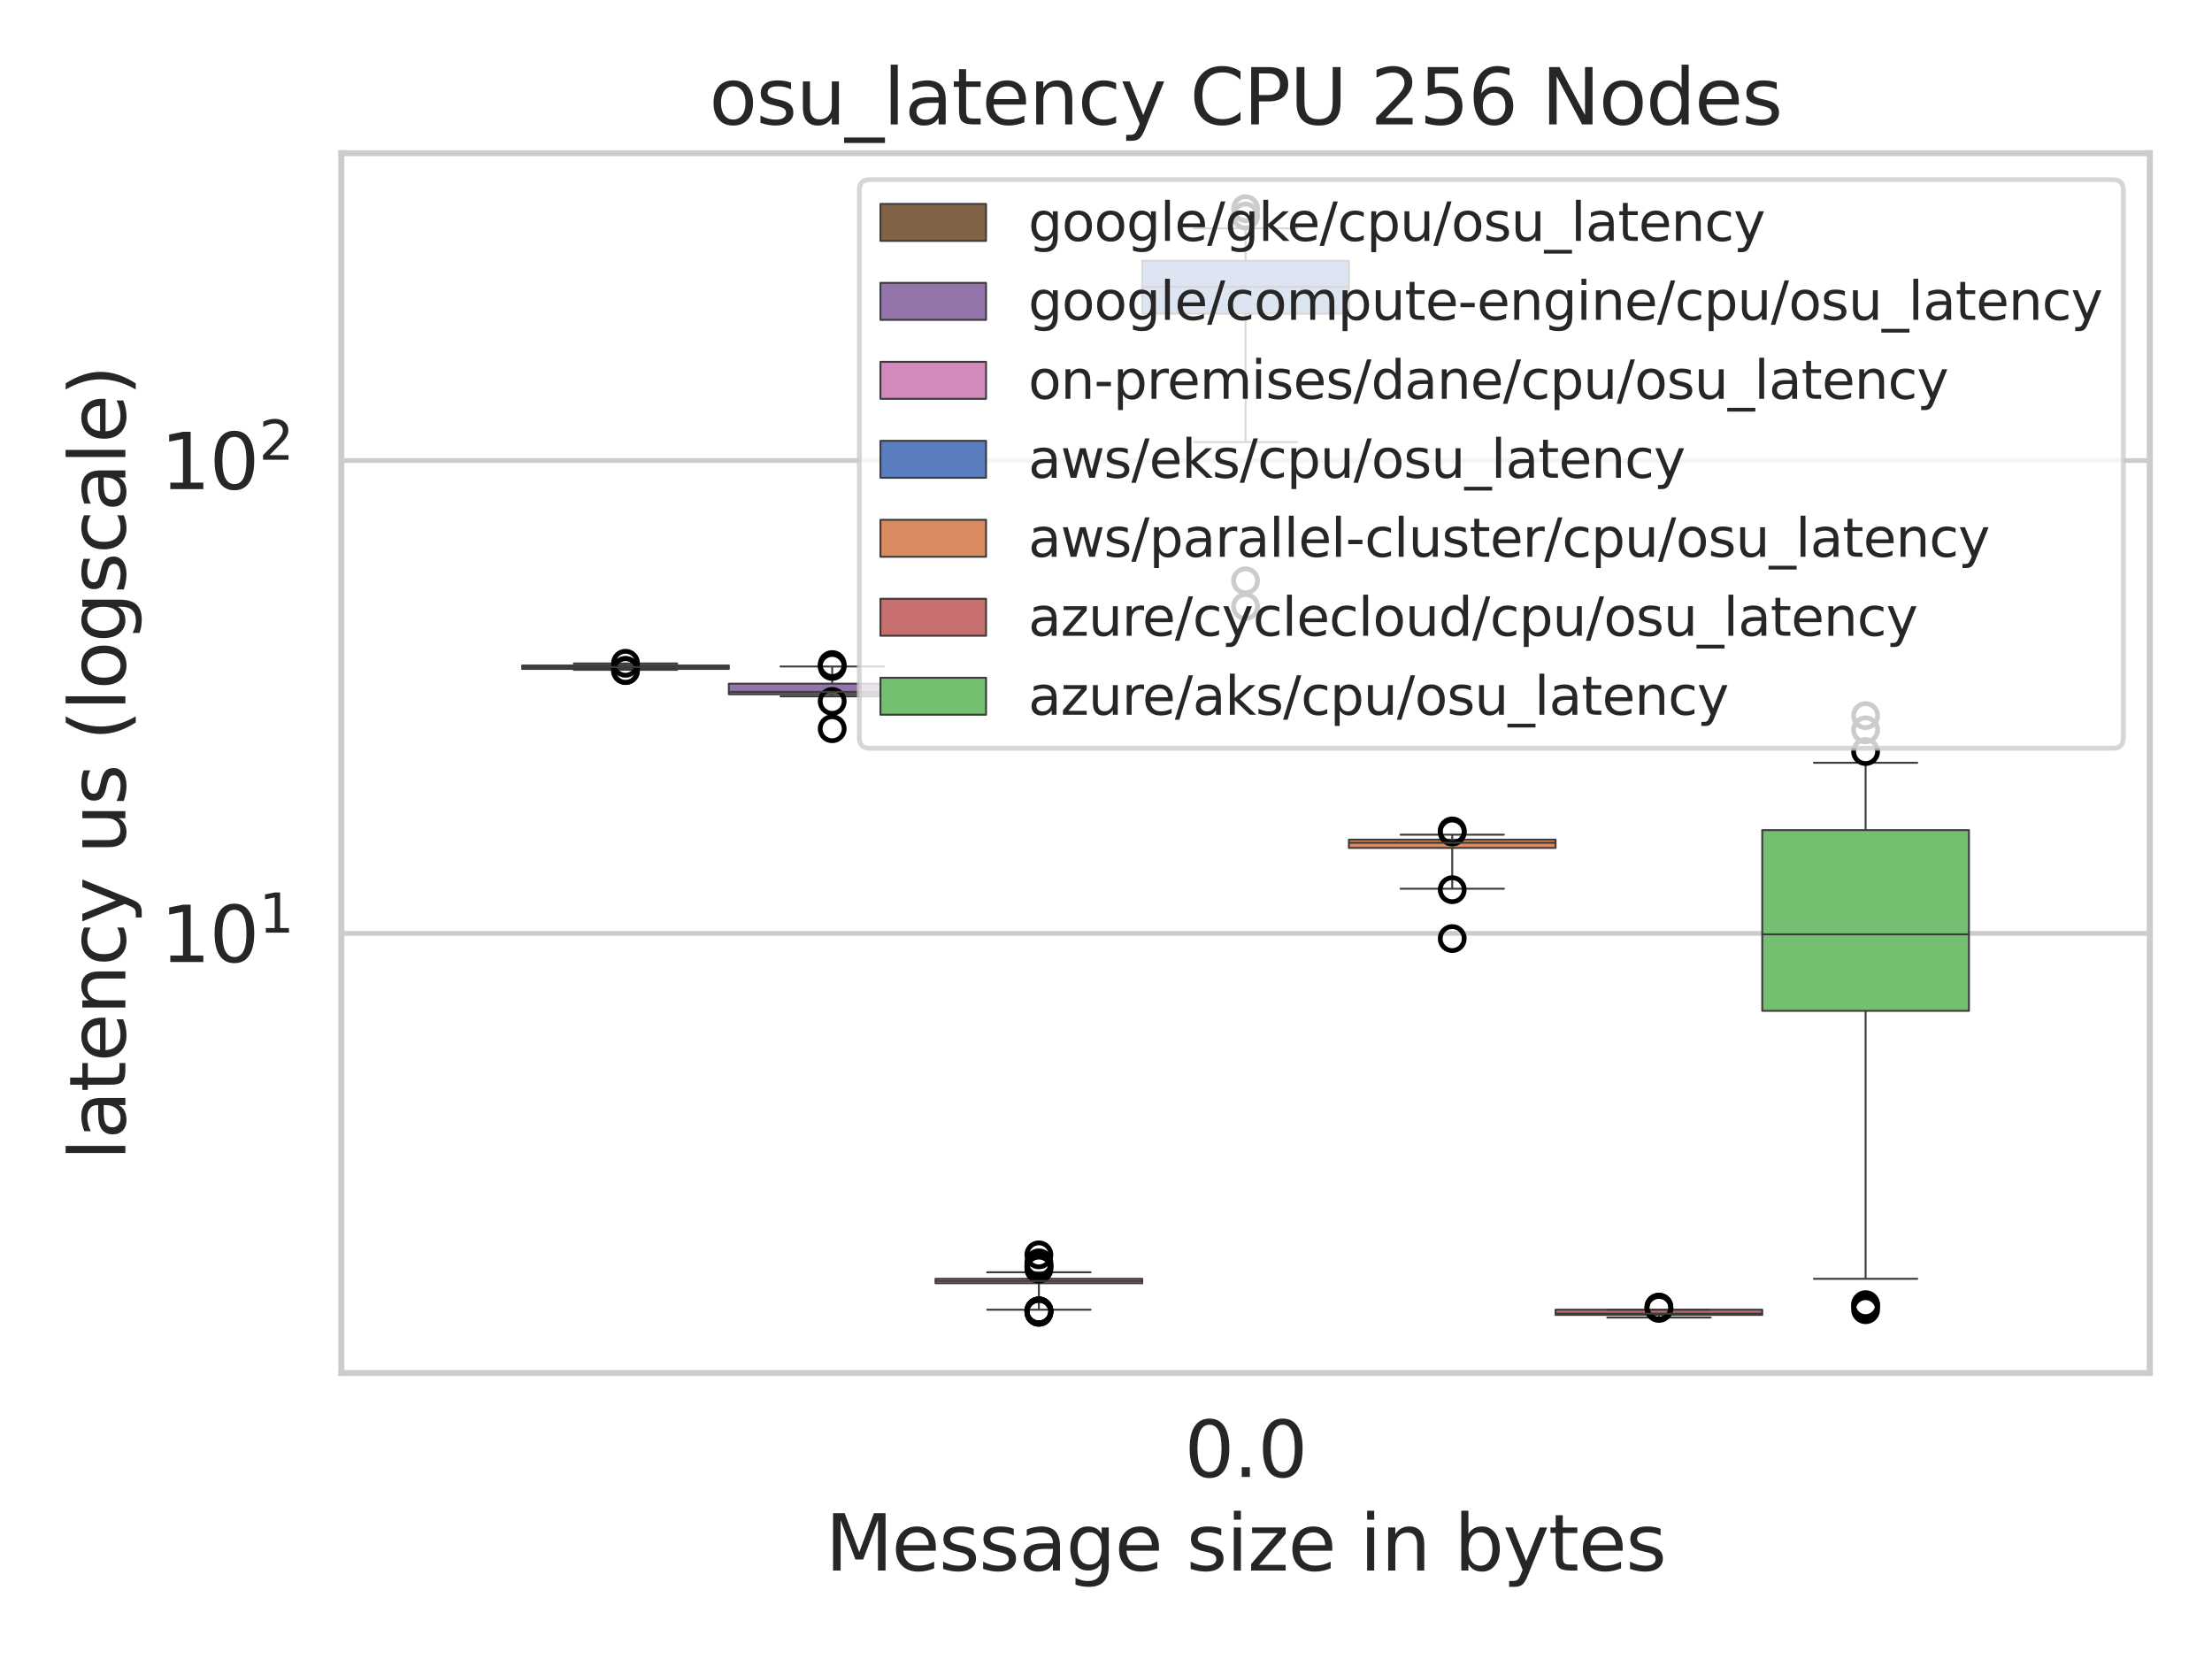 <?xml version="1.0" encoding="utf-8" standalone="no"?>
<!DOCTYPE svg PUBLIC "-//W3C//DTD SVG 1.1//EN"
  "http://www.w3.org/Graphics/SVG/1.1/DTD/svg11.dtd">
<svg xmlns:xlink="http://www.w3.org/1999/xlink" width="460.8pt" height="345.6pt" viewBox="0 0 460.8 345.6" xmlns="http://www.w3.org/2000/svg" version="1.1">
 <defs>
  <style type="text/css">*{stroke-linejoin: round; stroke-linecap: butt}</style>
 </defs>
 <g id="figure_1">
  <g id="patch_1">
   <path d="M 0 345.6 
L 460.8 345.6 
L 460.8 0 
L 0 0 
z
" style="fill: #ffffff"/>
  </g>
  <g id="axes_1">
   <g id="patch_2">
    <path d="M 71.104 286.02 
L 447.84 286.02 
L 447.84 31.92 
L 71.104 31.92 
z
" style="fill: #ffffff"/>
   </g>
   <g id="matplotlib.axis_1">
    <g id="xtick_1">
     <g id="text_1">
      <!-- 0.0 -->
      <g style="fill: #262626" transform="translate(246.749 307.678) scale(0.16 -0.16)">
       <defs>
        <path id="DejaVuSans-30" d="M 2034 4250 
Q 1547 4250 1301 3770 
Q 1056 3291 1056 2328 
Q 1056 1369 1301 889 
Q 1547 409 2034 409 
Q 2525 409 2770 889 
Q 3016 1369 3016 2328 
Q 3016 3291 2770 3770 
Q 2525 4250 2034 4250 
z
M 2034 4750 
Q 2819 4750 3233 4129 
Q 3647 3509 3647 2328 
Q 3647 1150 3233 529 
Q 2819 -91 2034 -91 
Q 1250 -91 836 529 
Q 422 1150 422 2328 
Q 422 3509 836 4129 
Q 1250 4750 2034 4750 
z
" transform="scale(0.016)"/>
        <path id="DejaVuSans-2e" d="M 684 794 
L 1344 794 
L 1344 0 
L 684 0 
L 684 794 
z
" transform="scale(0.016)"/>
       </defs>
       <use xlink:href="#DejaVuSans-30"/>
       <use xlink:href="#DejaVuSans-2e" x="63.623"/>
       <use xlink:href="#DejaVuSans-30" x="95.41"/>
      </g>
     </g>
    </g>
    <g id="text_2">
     <!-- Message size in bytes -->
     <g style="fill: #262626" transform="translate(171.937 327.163) scale(0.16 -0.16)">
      <defs>
       <path id="DejaVuSans-4d" d="M 628 4666 
L 1569 4666 
L 2759 1491 
L 3956 4666 
L 4897 4666 
L 4897 0 
L 4281 0 
L 4281 4097 
L 3078 897 
L 2444 897 
L 1241 4097 
L 1241 0 
L 628 0 
L 628 4666 
z
" transform="scale(0.016)"/>
       <path id="DejaVuSans-65" d="M 3597 1894 
L 3597 1613 
L 953 1613 
Q 991 1019 1311 708 
Q 1631 397 2203 397 
Q 2534 397 2845 478 
Q 3156 559 3463 722 
L 3463 178 
Q 3153 47 2828 -22 
Q 2503 -91 2169 -91 
Q 1331 -91 842 396 
Q 353 884 353 1716 
Q 353 2575 817 3079 
Q 1281 3584 2069 3584 
Q 2775 3584 3186 3129 
Q 3597 2675 3597 1894 
z
M 3022 2063 
Q 3016 2534 2758 2815 
Q 2500 3097 2075 3097 
Q 1594 3097 1305 2825 
Q 1016 2553 972 2059 
L 3022 2063 
z
" transform="scale(0.016)"/>
       <path id="DejaVuSans-73" d="M 2834 3397 
L 2834 2853 
Q 2591 2978 2328 3040 
Q 2066 3103 1784 3103 
Q 1356 3103 1142 2972 
Q 928 2841 928 2578 
Q 928 2378 1081 2264 
Q 1234 2150 1697 2047 
L 1894 2003 
Q 2506 1872 2764 1633 
Q 3022 1394 3022 966 
Q 3022 478 2636 193 
Q 2250 -91 1575 -91 
Q 1294 -91 989 -36 
Q 684 19 347 128 
L 347 722 
Q 666 556 975 473 
Q 1284 391 1588 391 
Q 1994 391 2212 530 
Q 2431 669 2431 922 
Q 2431 1156 2273 1281 
Q 2116 1406 1581 1522 
L 1381 1569 
Q 847 1681 609 1914 
Q 372 2147 372 2553 
Q 372 3047 722 3315 
Q 1072 3584 1716 3584 
Q 2034 3584 2315 3537 
Q 2597 3491 2834 3397 
z
" transform="scale(0.016)"/>
       <path id="DejaVuSans-61" d="M 2194 1759 
Q 1497 1759 1228 1600 
Q 959 1441 959 1056 
Q 959 750 1161 570 
Q 1363 391 1709 391 
Q 2188 391 2477 730 
Q 2766 1069 2766 1631 
L 2766 1759 
L 2194 1759 
z
M 3341 1997 
L 3341 0 
L 2766 0 
L 2766 531 
Q 2569 213 2275 61 
Q 1981 -91 1556 -91 
Q 1019 -91 701 211 
Q 384 513 384 1019 
Q 384 1609 779 1909 
Q 1175 2209 1959 2209 
L 2766 2209 
L 2766 2266 
Q 2766 2663 2505 2880 
Q 2244 3097 1772 3097 
Q 1472 3097 1187 3025 
Q 903 2953 641 2809 
L 641 3341 
Q 956 3463 1253 3523 
Q 1550 3584 1831 3584 
Q 2591 3584 2966 3190 
Q 3341 2797 3341 1997 
z
" transform="scale(0.016)"/>
       <path id="DejaVuSans-67" d="M 2906 1791 
Q 2906 2416 2648 2759 
Q 2391 3103 1925 3103 
Q 1463 3103 1205 2759 
Q 947 2416 947 1791 
Q 947 1169 1205 825 
Q 1463 481 1925 481 
Q 2391 481 2648 825 
Q 2906 1169 2906 1791 
z
M 3481 434 
Q 3481 -459 3084 -895 
Q 2688 -1331 1869 -1331 
Q 1566 -1331 1297 -1286 
Q 1028 -1241 775 -1147 
L 775 -588 
Q 1028 -725 1275 -790 
Q 1522 -856 1778 -856 
Q 2344 -856 2625 -561 
Q 2906 -266 2906 331 
L 2906 616 
Q 2728 306 2450 153 
Q 2172 0 1784 0 
Q 1141 0 747 490 
Q 353 981 353 1791 
Q 353 2603 747 3093 
Q 1141 3584 1784 3584 
Q 2172 3584 2450 3431 
Q 2728 3278 2906 2969 
L 2906 3500 
L 3481 3500 
L 3481 434 
z
" transform="scale(0.016)"/>
       <path id="DejaVuSans-20" transform="scale(0.016)"/>
       <path id="DejaVuSans-69" d="M 603 3500 
L 1178 3500 
L 1178 0 
L 603 0 
L 603 3500 
z
M 603 4863 
L 1178 4863 
L 1178 4134 
L 603 4134 
L 603 4863 
z
" transform="scale(0.016)"/>
       <path id="DejaVuSans-7a" d="M 353 3500 
L 3084 3500 
L 3084 2975 
L 922 459 
L 3084 459 
L 3084 0 
L 275 0 
L 275 525 
L 2438 3041 
L 353 3041 
L 353 3500 
z
" transform="scale(0.016)"/>
       <path id="DejaVuSans-6e" d="M 3513 2113 
L 3513 0 
L 2938 0 
L 2938 2094 
Q 2938 2591 2744 2837 
Q 2550 3084 2163 3084 
Q 1697 3084 1428 2787 
Q 1159 2491 1159 1978 
L 1159 0 
L 581 0 
L 581 3500 
L 1159 3500 
L 1159 2956 
Q 1366 3272 1645 3428 
Q 1925 3584 2291 3584 
Q 2894 3584 3203 3211 
Q 3513 2838 3513 2113 
z
" transform="scale(0.016)"/>
       <path id="DejaVuSans-62" d="M 3116 1747 
Q 3116 2381 2855 2742 
Q 2594 3103 2138 3103 
Q 1681 3103 1420 2742 
Q 1159 2381 1159 1747 
Q 1159 1113 1420 752 
Q 1681 391 2138 391 
Q 2594 391 2855 752 
Q 3116 1113 3116 1747 
z
M 1159 2969 
Q 1341 3281 1617 3432 
Q 1894 3584 2278 3584 
Q 2916 3584 3314 3078 
Q 3713 2572 3713 1747 
Q 3713 922 3314 415 
Q 2916 -91 2278 -91 
Q 1894 -91 1617 61 
Q 1341 213 1159 525 
L 1159 0 
L 581 0 
L 581 4863 
L 1159 4863 
L 1159 2969 
z
" transform="scale(0.016)"/>
       <path id="DejaVuSans-79" d="M 2059 -325 
Q 1816 -950 1584 -1140 
Q 1353 -1331 966 -1331 
L 506 -1331 
L 506 -850 
L 844 -850 
Q 1081 -850 1212 -737 
Q 1344 -625 1503 -206 
L 1606 56 
L 191 3500 
L 800 3500 
L 1894 763 
L 2988 3500 
L 3597 3500 
L 2059 -325 
z
" transform="scale(0.016)"/>
       <path id="DejaVuSans-74" d="M 1172 4494 
L 1172 3500 
L 2356 3500 
L 2356 3053 
L 1172 3053 
L 1172 1153 
Q 1172 725 1289 603 
Q 1406 481 1766 481 
L 2356 481 
L 2356 0 
L 1766 0 
Q 1100 0 847 248 
Q 594 497 594 1153 
L 594 3053 
L 172 3053 
L 172 3500 
L 594 3500 
L 594 4494 
L 1172 4494 
z
" transform="scale(0.016)"/>
      </defs>
      <use xlink:href="#DejaVuSans-4d"/>
      <use xlink:href="#DejaVuSans-65" x="86.279"/>
      <use xlink:href="#DejaVuSans-73" x="147.803"/>
      <use xlink:href="#DejaVuSans-73" x="199.902"/>
      <use xlink:href="#DejaVuSans-61" x="252.002"/>
      <use xlink:href="#DejaVuSans-67" x="313.281"/>
      <use xlink:href="#DejaVuSans-65" x="376.758"/>
      <use xlink:href="#DejaVuSans-20" x="438.281"/>
      <use xlink:href="#DejaVuSans-73" x="470.068"/>
      <use xlink:href="#DejaVuSans-69" x="522.168"/>
      <use xlink:href="#DejaVuSans-7a" x="549.951"/>
      <use xlink:href="#DejaVuSans-65" x="602.441"/>
      <use xlink:href="#DejaVuSans-20" x="663.965"/>
      <use xlink:href="#DejaVuSans-69" x="695.752"/>
      <use xlink:href="#DejaVuSans-6e" x="723.535"/>
      <use xlink:href="#DejaVuSans-20" x="786.914"/>
      <use xlink:href="#DejaVuSans-62" x="818.701"/>
      <use xlink:href="#DejaVuSans-79" x="882.178"/>
      <use xlink:href="#DejaVuSans-74" x="941.357"/>
      <use xlink:href="#DejaVuSans-65" x="980.566"/>
      <use xlink:href="#DejaVuSans-73" x="1042.09"/>
     </g>
    </g>
   </g>
   <g id="matplotlib.axis_2">
    <g id="ytick_1">
     <g id="line2d_1">
      <path d="M 71.104 194.44 
L 447.84 194.44 
" clip-path="url(#p5e1decbe55)" style="fill: none; stroke: #cccccc; stroke-linecap: round"/>
     </g>
     <g id="text_3">
      <!-- $\mathdefault{10^{1}}$ -->
      <g style="fill: #262626" transform="translate(33.444 200.519) scale(0.16 -0.16)">
       <defs>
        <path id="DejaVuSans-31" d="M 794 531 
L 1825 531 
L 1825 4091 
L 703 3866 
L 703 4441 
L 1819 4666 
L 2450 4666 
L 2450 531 
L 3481 531 
L 3481 0 
L 794 0 
L 794 531 
z
" transform="scale(0.016)"/>
       </defs>
       <use xlink:href="#DejaVuSans-31" transform="translate(0 0.684)"/>
       <use xlink:href="#DejaVuSans-30" transform="translate(63.623 0.684)"/>
       <use xlink:href="#DejaVuSans-31" transform="translate(128.203 38.966) scale(0.7)"/>
      </g>
     </g>
    </g>
    <g id="ytick_2">
     <g id="line2d_2">
      <path d="M 71.104 95.939 
L 447.84 95.939 
" clip-path="url(#p5e1decbe55)" style="fill: none; stroke: #cccccc; stroke-linecap: round"/>
     </g>
     <g id="text_4">
      <!-- $\mathdefault{10^{2}}$ -->
      <g style="fill: #262626" transform="translate(33.444 102.018) scale(0.16 -0.16)">
       <defs>
        <path id="DejaVuSans-32" d="M 1228 531 
L 3431 531 
L 3431 0 
L 469 0 
L 469 531 
Q 828 903 1448 1529 
Q 2069 2156 2228 2338 
Q 2531 2678 2651 2914 
Q 2772 3150 2772 3378 
Q 2772 3750 2511 3984 
Q 2250 4219 1831 4219 
Q 1534 4219 1204 4116 
Q 875 4013 500 3803 
L 500 4441 
Q 881 4594 1212 4672 
Q 1544 4750 1819 4750 
Q 2544 4750 2975 4387 
Q 3406 4025 3406 3419 
Q 3406 3131 3298 2873 
Q 3191 2616 2906 2266 
Q 2828 2175 2409 1742 
Q 1991 1309 1228 531 
z
" transform="scale(0.016)"/>
       </defs>
       <use xlink:href="#DejaVuSans-31" transform="translate(0 0.766)"/>
       <use xlink:href="#DejaVuSans-30" transform="translate(63.623 0.766)"/>
       <use xlink:href="#DejaVuSans-32" transform="translate(128.203 39.047) scale(0.7)"/>
      </g>
     </g>
    </g>
    <g id="ytick_3"/>
    <g id="ytick_4"/>
    <g id="ytick_5"/>
    <g id="ytick_6"/>
    <g id="ytick_7"/>
    <g id="ytick_8"/>
    <g id="ytick_9"/>
    <g id="ytick_10"/>
    <g id="ytick_11"/>
    <g id="ytick_12"/>
    <g id="ytick_13"/>
    <g id="ytick_14"/>
    <g id="ytick_15"/>
    <g id="ytick_16"/>
    <g id="ytick_17"/>
    <g id="ytick_18"/>
    <g id="ytick_19"/>
    <g id="ytick_20"/>
    <g id="ytick_21"/>
    <g id="text_5">
     <!-- latency us (logscale) -->
     <g style="fill: #262626" transform="translate(26.116 241.732) rotate(-90) scale(0.16 -0.16)">
      <defs>
       <path id="DejaVuSans-6c" d="M 603 4863 
L 1178 4863 
L 1178 0 
L 603 0 
L 603 4863 
z
" transform="scale(0.016)"/>
       <path id="DejaVuSans-63" d="M 3122 3366 
L 3122 2828 
Q 2878 2963 2633 3030 
Q 2388 3097 2138 3097 
Q 1578 3097 1268 2742 
Q 959 2388 959 1747 
Q 959 1106 1268 751 
Q 1578 397 2138 397 
Q 2388 397 2633 464 
Q 2878 531 3122 666 
L 3122 134 
Q 2881 22 2623 -34 
Q 2366 -91 2075 -91 
Q 1284 -91 818 406 
Q 353 903 353 1747 
Q 353 2603 823 3093 
Q 1294 3584 2113 3584 
Q 2378 3584 2631 3529 
Q 2884 3475 3122 3366 
z
" transform="scale(0.016)"/>
       <path id="DejaVuSans-75" d="M 544 1381 
L 544 3500 
L 1119 3500 
L 1119 1403 
Q 1119 906 1312 657 
Q 1506 409 1894 409 
Q 2359 409 2629 706 
Q 2900 1003 2900 1516 
L 2900 3500 
L 3475 3500 
L 3475 0 
L 2900 0 
L 2900 538 
Q 2691 219 2414 64 
Q 2138 -91 1772 -91 
Q 1169 -91 856 284 
Q 544 659 544 1381 
z
M 1991 3584 
L 1991 3584 
z
" transform="scale(0.016)"/>
       <path id="DejaVuSans-28" d="M 1984 4856 
Q 1566 4138 1362 3434 
Q 1159 2731 1159 2009 
Q 1159 1288 1364 580 
Q 1569 -128 1984 -844 
L 1484 -844 
Q 1016 -109 783 600 
Q 550 1309 550 2009 
Q 550 2706 781 3412 
Q 1013 4119 1484 4856 
L 1984 4856 
z
" transform="scale(0.016)"/>
       <path id="DejaVuSans-6f" d="M 1959 3097 
Q 1497 3097 1228 2736 
Q 959 2375 959 1747 
Q 959 1119 1226 758 
Q 1494 397 1959 397 
Q 2419 397 2687 759 
Q 2956 1122 2956 1747 
Q 2956 2369 2687 2733 
Q 2419 3097 1959 3097 
z
M 1959 3584 
Q 2709 3584 3137 3096 
Q 3566 2609 3566 1747 
Q 3566 888 3137 398 
Q 2709 -91 1959 -91 
Q 1206 -91 779 398 
Q 353 888 353 1747 
Q 353 2609 779 3096 
Q 1206 3584 1959 3584 
z
" transform="scale(0.016)"/>
       <path id="DejaVuSans-29" d="M 513 4856 
L 1013 4856 
Q 1481 4119 1714 3412 
Q 1947 2706 1947 2009 
Q 1947 1309 1714 600 
Q 1481 -109 1013 -844 
L 513 -844 
Q 928 -128 1133 580 
Q 1338 1288 1338 2009 
Q 1338 2731 1133 3434 
Q 928 4138 513 4856 
z
" transform="scale(0.016)"/>
      </defs>
      <use xlink:href="#DejaVuSans-6c"/>
      <use xlink:href="#DejaVuSans-61" x="27.783"/>
      <use xlink:href="#DejaVuSans-74" x="89.062"/>
      <use xlink:href="#DejaVuSans-65" x="128.271"/>
      <use xlink:href="#DejaVuSans-6e" x="189.795"/>
      <use xlink:href="#DejaVuSans-63" x="253.174"/>
      <use xlink:href="#DejaVuSans-79" x="308.154"/>
      <use xlink:href="#DejaVuSans-20" x="367.334"/>
      <use xlink:href="#DejaVuSans-75" x="399.121"/>
      <use xlink:href="#DejaVuSans-73" x="462.5"/>
      <use xlink:href="#DejaVuSans-20" x="514.6"/>
      <use xlink:href="#DejaVuSans-28" x="546.387"/>
      <use xlink:href="#DejaVuSans-6c" x="585.4"/>
      <use xlink:href="#DejaVuSans-6f" x="613.184"/>
      <use xlink:href="#DejaVuSans-67" x="674.365"/>
      <use xlink:href="#DejaVuSans-73" x="737.842"/>
      <use xlink:href="#DejaVuSans-63" x="789.941"/>
      <use xlink:href="#DejaVuSans-61" x="844.922"/>
      <use xlink:href="#DejaVuSans-6c" x="906.201"/>
      <use xlink:href="#DejaVuSans-65" x="933.984"/>
      <use xlink:href="#DejaVuSans-29" x="995.508"/>
     </g>
    </g>
   </g>
   <g id="patch_3">
    <path d="M 259.472 98793.799 
L 259.472 98793.799 
L 259.472 98793.799 
L 259.472 98793.799 
z
" clip-path="url(#p5e1decbe55)" style="fill: #826246; stroke: #3c3c3c; stroke-width: 0.4; stroke-linejoin: miter"/>
   </g>
   <g id="patch_4">
    <path d="M 259.472 98793.799 
L 259.472 98793.799 
L 259.472 98793.799 
L 259.472 98793.799 
z
" clip-path="url(#p5e1decbe55)" style="fill: #9475ab; stroke: #3c3c3c; stroke-width: 0.4; stroke-linejoin: miter"/>
   </g>
   <g id="patch_5">
    <path d="M 259.472 98793.799 
L 259.472 98793.799 
L 259.472 98793.799 
L 259.472 98793.799 
z
" clip-path="url(#p5e1decbe55)" style="fill: #d08abb; stroke: #3c3c3c; stroke-width: 0.4; stroke-linejoin: miter"/>
   </g>
   <g id="patch_6">
    <path d="M 259.472 98793.799 
L 259.472 98793.799 
L 259.472 98793.799 
L 259.472 98793.799 
z
" clip-path="url(#p5e1decbe55)" style="fill: #597dbf; stroke: #3c3c3c; stroke-width: 0.4; stroke-linejoin: miter"/>
   </g>
   <g id="patch_7">
    <path d="M 259.472 98793.799 
L 259.472 98793.799 
L 259.472 98793.799 
L 259.472 98793.799 
z
" clip-path="url(#p5e1decbe55)" style="fill: #d98b5f; stroke: #3c3c3c; stroke-width: 0.4; stroke-linejoin: miter"/>
   </g>
   <g id="patch_8">
    <path d="M 259.472 98793.799 
L 259.472 98793.799 
L 259.472 98793.799 
L 259.472 98793.799 
z
" clip-path="url(#p5e1decbe55)" style="fill: #c76e6e; stroke: #3c3c3c; stroke-width: 0.4; stroke-linejoin: miter"/>
   </g>
   <g id="patch_9">
    <path d="M 259.472 98793.799 
L 259.472 98793.799 
L 259.472 98793.799 
L 259.472 98793.799 
z
" clip-path="url(#p5e1decbe55)" style="fill: #75bf71; stroke: #3c3c3c; stroke-width: 0.4; stroke-linejoin: miter"/>
   </g>
   <g id="patch_10">
    <path d="M 108.777 139.342 
L 151.833 139.342 
L 151.833 138.631 
L 108.777 138.631 
L 108.777 139.342 
z
" clip-path="url(#p5e1decbe55)" style="fill: #826246; stroke: #3c3c3c; stroke-width: 0.4; stroke-linejoin: miter"/>
   </g>
   <g id="line2d_3">
    <path d="M 130.305 139.342 
L 130.305 139.537 
" clip-path="url(#p5e1decbe55)" style="fill: none; stroke: #3c3c3c; stroke-width: 0.4"/>
   </g>
   <g id="line2d_4">
    <path d="M 130.305 138.631 
L 130.305 138.207 
" clip-path="url(#p5e1decbe55)" style="fill: none; stroke: #3c3c3c; stroke-width: 0.4"/>
   </g>
   <g id="line2d_5">
    <path d="M 119.541 139.537 
L 141.069 139.537 
" clip-path="url(#p5e1decbe55)" style="fill: none; stroke: #3c3c3c; stroke-width: 0.4; stroke-linecap: round"/>
   </g>
   <g id="line2d_6">
    <path d="M 119.541 138.207 
L 141.069 138.207 
" clip-path="url(#p5e1decbe55)" style="fill: none; stroke: #3c3c3c; stroke-width: 0.4; stroke-linecap: round"/>
   </g>
   <g id="line2d_7">
    <defs>
     <path id="m282bf8164e" d="M 0 2.5 
C 0.663 2.5 1.299 2.237 1.768 1.768 
C 2.237 1.299 2.5 0.663 2.5 0 
C 2.5 -0.663 2.237 -1.299 1.768 -1.768 
C 1.299 -2.237 0.663 -2.5 0 -2.5 
C -0.663 -2.5 -1.299 -2.237 -1.768 -1.768 
C -2.237 -1.299 -2.5 -0.663 -2.5 0 
C -2.5 0.663 -2.237 1.299 -1.768 1.768 
C -1.299 2.237 -0.663 2.5 0 2.5 
z
" style="stroke: #000000"/>
    </defs>
    <g clip-path="url(#p5e1decbe55)">
     <use xlink:href="#m282bf8164e" x="130.305" y="139.656" style="fill-opacity: 0; stroke: #000000"/>
     <use xlink:href="#m282bf8164e" x="130.305" y="139.703" style="fill-opacity: 0; stroke: #000000"/>
     <use xlink:href="#m282bf8164e" x="130.305" y="138.172" style="fill-opacity: 0; stroke: #000000"/>
    </g>
   </g>
   <g id="patch_11">
    <path d="M 151.833 144.626 
L 194.888 144.626 
L 194.888 142.417 
L 151.833 142.417 
L 151.833 144.626 
z
" clip-path="url(#p5e1decbe55)" style="fill: #9475ab; stroke: #3c3c3c; stroke-width: 0.4; stroke-linejoin: miter"/>
   </g>
   <g id="line2d_8">
    <path d="M 173.361 144.626 
L 173.361 145.072 
" clip-path="url(#p5e1decbe55)" style="fill: none; stroke: #3c3c3c; stroke-width: 0.4"/>
   </g>
   <g id="line2d_9">
    <path d="M 173.361 142.417 
L 173.361 138.843 
" clip-path="url(#p5e1decbe55)" style="fill: none; stroke: #3c3c3c; stroke-width: 0.4"/>
   </g>
   <g id="line2d_10">
    <path d="M 162.597 145.072 
L 184.124 145.072 
" clip-path="url(#p5e1decbe55)" style="fill: none; stroke: #3c3c3c; stroke-width: 0.4; stroke-linecap: round"/>
   </g>
   <g id="line2d_11">
    <path d="M 162.597 138.843 
L 184.124 138.843 
" clip-path="url(#p5e1decbe55)" style="fill: none; stroke: #3c3c3c; stroke-width: 0.4; stroke-linecap: round"/>
   </g>
   <g id="line2d_12">
    <g clip-path="url(#p5e1decbe55)">
     <use xlink:href="#m282bf8164e" x="173.361" y="146.11" style="fill-opacity: 0; stroke: #000000"/>
     <use xlink:href="#m282bf8164e" x="173.361" y="151.808" style="fill-opacity: 0; stroke: #000000"/>
     <use xlink:href="#m282bf8164e" x="173.361" y="138.437" style="fill-opacity: 0; stroke: #000000"/>
     <use xlink:href="#m282bf8164e" x="173.361" y="138.832" style="fill-opacity: 0; stroke: #000000"/>
    </g>
   </g>
   <g id="patch_12">
    <path d="M 194.888 267.324 
L 237.944 267.324 
L 237.944 266.394 
L 194.888 266.394 
L 194.888 267.324 
z
" clip-path="url(#p5e1decbe55)" style="fill: #d08abb; stroke: #3c3c3c; stroke-width: 0.4; stroke-linejoin: miter"/>
   </g>
   <g id="line2d_13">
    <path d="M 216.416 267.324 
L 216.416 272.835 
" clip-path="url(#p5e1decbe55)" style="fill: none; stroke: #3c3c3c; stroke-width: 0.4"/>
   </g>
   <g id="line2d_14">
    <path d="M 216.416 266.394 
L 216.416 265.036 
" clip-path="url(#p5e1decbe55)" style="fill: none; stroke: #3c3c3c; stroke-width: 0.4"/>
   </g>
   <g id="line2d_15">
    <path d="M 205.652 272.835 
L 227.18 272.835 
" clip-path="url(#p5e1decbe55)" style="fill: none; stroke: #3c3c3c; stroke-width: 0.4; stroke-linecap: round"/>
   </g>
   <g id="line2d_16">
    <path d="M 205.652 265.036 
L 227.18 265.036 
" clip-path="url(#p5e1decbe55)" style="fill: none; stroke: #3c3c3c; stroke-width: 0.4; stroke-linecap: round"/>
   </g>
   <g id="line2d_17">
    <g clip-path="url(#p5e1decbe55)">
     <use xlink:href="#m282bf8164e" x="216.416" y="273.373" style="fill-opacity: 0; stroke: #000000"/>
     <use xlink:href="#m282bf8164e" x="216.416" y="273.103" style="fill-opacity: 0; stroke: #000000"/>
     <use xlink:href="#m282bf8164e" x="216.416" y="273.103" style="fill-opacity: 0; stroke: #000000"/>
     <use xlink:href="#m282bf8164e" x="216.416" y="273.373" style="fill-opacity: 0; stroke: #000000"/>
     <use xlink:href="#m282bf8164e" x="216.416" y="273.103" style="fill-opacity: 0; stroke: #000000"/>
     <use xlink:href="#m282bf8164e" x="216.416" y="273.103" style="fill-opacity: 0; stroke: #000000"/>
     <use xlink:href="#m282bf8164e" x="216.416" y="273.103" style="fill-opacity: 0; stroke: #000000"/>
     <use xlink:href="#m282bf8164e" x="216.416" y="263.076" style="fill-opacity: 0; stroke: #000000"/>
     <use xlink:href="#m282bf8164e" x="216.416" y="261.406" style="fill-opacity: 0; stroke: #000000"/>
     <use xlink:href="#m282bf8164e" x="216.416" y="263.719" style="fill-opacity: 0; stroke: #000000"/>
     <use xlink:href="#m282bf8164e" x="216.416" y="263.504" style="fill-opacity: 0; stroke: #000000"/>
     <use xlink:href="#m282bf8164e" x="216.416" y="263.936" style="fill-opacity: 0; stroke: #000000"/>
     <use xlink:href="#m282bf8164e" x="216.416" y="263.936" style="fill-opacity: 0; stroke: #000000"/>
     <use xlink:href="#m282bf8164e" x="216.416" y="264.372" style="fill-opacity: 0; stroke: #000000"/>
    </g>
   </g>
   <g id="patch_13">
    <path d="M 237.944 65.35 
L 281 65.35 
L 281 54.331 
L 237.944 54.331 
L 237.944 65.35 
z
" clip-path="url(#p5e1decbe55)" style="fill: #597dbf; stroke: #3c3c3c; stroke-width: 0.4; stroke-linejoin: miter"/>
   </g>
   <g id="line2d_18">
    <path d="M 259.472 65.35 
L 259.472 92.096 
" clip-path="url(#p5e1decbe55)" style="fill: none; stroke: #3c3c3c; stroke-width: 0.4"/>
   </g>
   <g id="line2d_19">
    <path d="M 259.472 54.331 
L 259.472 47.574 
" clip-path="url(#p5e1decbe55)" style="fill: none; stroke: #3c3c3c; stroke-width: 0.4"/>
   </g>
   <g id="line2d_20">
    <path d="M 248.708 92.096 
L 270.236 92.096 
" clip-path="url(#p5e1decbe55)" style="fill: none; stroke: #3c3c3c; stroke-width: 0.4; stroke-linecap: round"/>
   </g>
   <g id="line2d_21">
    <path d="M 248.708 47.574 
L 270.236 47.574 
" clip-path="url(#p5e1decbe55)" style="fill: none; stroke: #3c3c3c; stroke-width: 0.4; stroke-linecap: round"/>
   </g>
   <g id="line2d_22">
    <g clip-path="url(#p5e1decbe55)">
     <use xlink:href="#m282bf8164e" x="259.472" y="126.351" style="fill-opacity: 0; stroke: #000000"/>
     <use xlink:href="#m282bf8164e" x="259.472" y="120.988" style="fill-opacity: 0; stroke: #000000"/>
     <use xlink:href="#m282bf8164e" x="259.472" y="45" style="fill-opacity: 0; stroke: #000000"/>
     <use xlink:href="#m282bf8164e" x="259.472" y="43.47" style="fill-opacity: 0; stroke: #000000"/>
    </g>
   </g>
   <g id="patch_14">
    <path d="M 281 176.641 
L 324.055 176.641 
L 324.055 174.906 
L 281 174.906 
L 281 176.641 
z
" clip-path="url(#p5e1decbe55)" style="fill: #d98b5f; stroke: #3c3c3c; stroke-width: 0.4; stroke-linejoin: miter"/>
   </g>
   <g id="line2d_23">
    <path d="M 302.527 176.641 
L 302.527 185.135 
" clip-path="url(#p5e1decbe55)" style="fill: none; stroke: #3c3c3c; stroke-width: 0.4"/>
   </g>
   <g id="line2d_24">
    <path d="M 302.527 174.906 
L 302.527 173.882 
" clip-path="url(#p5e1decbe55)" style="fill: none; stroke: #3c3c3c; stroke-width: 0.4"/>
   </g>
   <g id="line2d_25">
    <path d="M 291.763 185.135 
L 313.291 185.135 
" clip-path="url(#p5e1decbe55)" style="fill: none; stroke: #3c3c3c; stroke-width: 0.4; stroke-linecap: round"/>
   </g>
   <g id="line2d_26">
    <path d="M 291.763 173.882 
L 313.291 173.882 
" clip-path="url(#p5e1decbe55)" style="fill: none; stroke: #3c3c3c; stroke-width: 0.4; stroke-linecap: round"/>
   </g>
   <g id="line2d_27">
    <g clip-path="url(#p5e1decbe55)">
     <use xlink:href="#m282bf8164e" x="302.527" y="185.342" style="fill-opacity: 0; stroke: #000000"/>
     <use xlink:href="#m282bf8164e" x="302.527" y="195.523" style="fill-opacity: 0; stroke: #000000"/>
     <use xlink:href="#m282bf8164e" x="302.527" y="173.096" style="fill-opacity: 0; stroke: #000000"/>
     <use xlink:href="#m282bf8164e" x="302.527" y="173.33" style="fill-opacity: 0; stroke: #000000"/>
    </g>
   </g>
   <g id="patch_15">
    <path d="M 324.055 273.918 
L 367.111 273.918 
L 367.111 272.835 
L 324.055 272.835 
L 324.055 273.918 
z
" clip-path="url(#p5e1decbe55)" style="fill: #c76e6e; stroke: #3c3c3c; stroke-width: 0.4; stroke-linejoin: miter"/>
   </g>
   <g id="line2d_28">
    <path d="M 345.583 273.918 
L 345.583 274.47 
" clip-path="url(#p5e1decbe55)" style="fill: none; stroke: #3c3c3c; stroke-width: 0.4"/>
   </g>
   <g id="line2d_29">
    <path d="M 345.583 272.835 
L 345.583 272.835 
" clip-path="url(#p5e1decbe55)" style="fill: none; stroke: #3c3c3c; stroke-width: 0.4"/>
   </g>
   <g id="line2d_30">
    <path d="M 334.819 274.47 
L 356.347 274.47 
" clip-path="url(#p5e1decbe55)" style="fill: none; stroke: #3c3c3c; stroke-width: 0.4; stroke-linecap: round"/>
   </g>
   <g id="line2d_31">
    <path d="M 334.819 272.835 
L 356.347 272.835 
" clip-path="url(#p5e1decbe55)" style="fill: none; stroke: #3c3c3c; stroke-width: 0.4; stroke-linecap: round"/>
   </g>
   <g id="line2d_32">
    <g clip-path="url(#p5e1decbe55)">
     <use xlink:href="#m282bf8164e" x="345.583" y="272.304" style="fill-opacity: 0; stroke: #000000"/>
     <use xlink:href="#m282bf8164e" x="345.583" y="272.568" style="fill-opacity: 0; stroke: #000000"/>
     <use xlink:href="#m282bf8164e" x="345.583" y="272.304" style="fill-opacity: 0; stroke: #000000"/>
    </g>
   </g>
   <g id="patch_16">
    <path d="M 367.111 210.578 
L 410.166 210.578 
L 410.166 172.927 
L 367.111 172.927 
L 367.111 210.578 
z
" clip-path="url(#p5e1decbe55)" style="fill: #75bf71; stroke: #3c3c3c; stroke-width: 0.4; stroke-linejoin: miter"/>
   </g>
   <g id="line2d_33">
    <path d="M 388.639 210.578 
L 388.639 266.394 
" clip-path="url(#p5e1decbe55)" style="fill: none; stroke: #3c3c3c; stroke-width: 0.4"/>
   </g>
   <g id="line2d_34">
    <path d="M 388.639 172.927 
L 388.639 158.903 
" clip-path="url(#p5e1decbe55)" style="fill: none; stroke: #3c3c3c; stroke-width: 0.4"/>
   </g>
   <g id="line2d_35">
    <path d="M 377.875 266.394 
L 399.402 266.394 
" clip-path="url(#p5e1decbe55)" style="fill: none; stroke: #3c3c3c; stroke-width: 0.4; stroke-linecap: round"/>
   </g>
   <g id="line2d_36">
    <path d="M 377.875 158.903 
L 399.402 158.903 
" clip-path="url(#p5e1decbe55)" style="fill: none; stroke: #3c3c3c; stroke-width: 0.4; stroke-linecap: round"/>
   </g>
   <g id="line2d_37">
    <g clip-path="url(#p5e1decbe55)">
     <use xlink:href="#m282bf8164e" x="388.639" y="272.04" style="fill-opacity: 0; stroke: #000000"/>
     <use xlink:href="#m282bf8164e" x="388.639" y="271.779" style="fill-opacity: 0; stroke: #000000"/>
     <use xlink:href="#m282bf8164e" x="388.639" y="272.835" style="fill-opacity: 0; stroke: #000000"/>
     <use xlink:href="#m282bf8164e" x="388.639" y="156.563" style="fill-opacity: 0; stroke: #000000"/>
     <use xlink:href="#m282bf8164e" x="388.639" y="149.071" style="fill-opacity: 0; stroke: #000000"/>
     <use xlink:href="#m282bf8164e" x="388.639" y="152.03" style="fill-opacity: 0; stroke: #000000"/>
    </g>
   </g>
   <g id="line2d_38">
    <path d="M 108.777 138.948 
L 151.833 138.948 
" clip-path="url(#p5e1decbe55)" style="fill: none; stroke: #3c3c3c; stroke-width: 0.4"/>
   </g>
   <g id="line2d_39">
    <path d="M 151.833 144.131 
L 194.888 144.131 
" clip-path="url(#p5e1decbe55)" style="fill: none; stroke: #3c3c3c; stroke-width: 0.4"/>
   </g>
   <g id="line2d_40">
    <path d="M 194.888 266.856 
L 237.944 266.856 
" clip-path="url(#p5e1decbe55)" style="fill: none; stroke: #3c3c3c; stroke-width: 0.4"/>
   </g>
   <g id="line2d_41">
    <path d="M 237.944 59.768 
L 281 59.768 
" clip-path="url(#p5e1decbe55)" style="fill: none; stroke: #3c3c3c; stroke-width: 0.4"/>
   </g>
   <g id="line2d_42">
    <path d="M 281 175.568 
L 324.055 175.568 
" clip-path="url(#p5e1decbe55)" style="fill: none; stroke: #3c3c3c; stroke-width: 0.4"/>
   </g>
   <g id="line2d_43">
    <path d="M 324.055 273.645 
L 367.111 273.645 
" clip-path="url(#p5e1decbe55)" style="fill: none; stroke: #3c3c3c; stroke-width: 0.4"/>
   </g>
   <g id="line2d_44">
    <path d="M 367.111 194.633 
L 410.166 194.633 
" clip-path="url(#p5e1decbe55)" style="fill: none; stroke: #3c3c3c; stroke-width: 0.4"/>
   </g>
   <g id="patch_17">
    <path d="M 71.104 286.02 
L 71.104 31.92 
" style="fill: none; stroke: #cccccc; stroke-width: 1.25; stroke-linejoin: miter; stroke-linecap: square"/>
   </g>
   <g id="patch_18">
    <path d="M 447.84 286.02 
L 447.84 31.92 
" style="fill: none; stroke: #cccccc; stroke-width: 1.25; stroke-linejoin: miter; stroke-linecap: square"/>
   </g>
   <g id="patch_19">
    <path d="M 71.104 286.02 
L 447.84 286.02 
" style="fill: none; stroke: #cccccc; stroke-width: 1.25; stroke-linejoin: miter; stroke-linecap: square"/>
   </g>
   <g id="patch_20">
    <path d="M 71.104 31.92 
L 447.84 31.92 
" style="fill: none; stroke: #cccccc; stroke-width: 1.25; stroke-linejoin: miter; stroke-linecap: square"/>
   </g>
   <g id="text_6">
    <!-- osu_latency CPU 256 Nodes -->
    <g style="fill: #262626" transform="translate(147.741 25.92) scale(0.16 -0.16)">
     <defs>
      <path id="DejaVuSans-5f" d="M 3263 -1063 
L 3263 -1509 
L -63 -1509 
L -63 -1063 
L 3263 -1063 
z
" transform="scale(0.016)"/>
      <path id="DejaVuSans-43" d="M 4122 4306 
L 4122 3641 
Q 3803 3938 3442 4084 
Q 3081 4231 2675 4231 
Q 1875 4231 1450 3742 
Q 1025 3253 1025 2328 
Q 1025 1406 1450 917 
Q 1875 428 2675 428 
Q 3081 428 3442 575 
Q 3803 722 4122 1019 
L 4122 359 
Q 3791 134 3420 21 
Q 3050 -91 2638 -91 
Q 1578 -91 968 557 
Q 359 1206 359 2328 
Q 359 3453 968 4101 
Q 1578 4750 2638 4750 
Q 3056 4750 3426 4639 
Q 3797 4528 4122 4306 
z
" transform="scale(0.016)"/>
      <path id="DejaVuSans-50" d="M 1259 4147 
L 1259 2394 
L 2053 2394 
Q 2494 2394 2734 2622 
Q 2975 2850 2975 3272 
Q 2975 3691 2734 3919 
Q 2494 4147 2053 4147 
L 1259 4147 
z
M 628 4666 
L 2053 4666 
Q 2838 4666 3239 4311 
Q 3641 3956 3641 3272 
Q 3641 2581 3239 2228 
Q 2838 1875 2053 1875 
L 1259 1875 
L 1259 0 
L 628 0 
L 628 4666 
z
" transform="scale(0.016)"/>
      <path id="DejaVuSans-55" d="M 556 4666 
L 1191 4666 
L 1191 1831 
Q 1191 1081 1462 751 
Q 1734 422 2344 422 
Q 2950 422 3222 751 
Q 3494 1081 3494 1831 
L 3494 4666 
L 4128 4666 
L 4128 1753 
Q 4128 841 3676 375 
Q 3225 -91 2344 -91 
Q 1459 -91 1007 375 
Q 556 841 556 1753 
L 556 4666 
z
" transform="scale(0.016)"/>
      <path id="DejaVuSans-35" d="M 691 4666 
L 3169 4666 
L 3169 4134 
L 1269 4134 
L 1269 2991 
Q 1406 3038 1543 3061 
Q 1681 3084 1819 3084 
Q 2600 3084 3056 2656 
Q 3513 2228 3513 1497 
Q 3513 744 3044 326 
Q 2575 -91 1722 -91 
Q 1428 -91 1123 -41 
Q 819 9 494 109 
L 494 744 
Q 775 591 1075 516 
Q 1375 441 1709 441 
Q 2250 441 2565 725 
Q 2881 1009 2881 1497 
Q 2881 1984 2565 2268 
Q 2250 2553 1709 2553 
Q 1456 2553 1204 2497 
Q 953 2441 691 2322 
L 691 4666 
z
" transform="scale(0.016)"/>
      <path id="DejaVuSans-36" d="M 2113 2584 
Q 1688 2584 1439 2293 
Q 1191 2003 1191 1497 
Q 1191 994 1439 701 
Q 1688 409 2113 409 
Q 2538 409 2786 701 
Q 3034 994 3034 1497 
Q 3034 2003 2786 2293 
Q 2538 2584 2113 2584 
z
M 3366 4563 
L 3366 3988 
Q 3128 4100 2886 4159 
Q 2644 4219 2406 4219 
Q 1781 4219 1451 3797 
Q 1122 3375 1075 2522 
Q 1259 2794 1537 2939 
Q 1816 3084 2150 3084 
Q 2853 3084 3261 2657 
Q 3669 2231 3669 1497 
Q 3669 778 3244 343 
Q 2819 -91 2113 -91 
Q 1303 -91 875 529 
Q 447 1150 447 2328 
Q 447 3434 972 4092 
Q 1497 4750 2381 4750 
Q 2619 4750 2861 4703 
Q 3103 4656 3366 4563 
z
" transform="scale(0.016)"/>
      <path id="DejaVuSans-4e" d="M 628 4666 
L 1478 4666 
L 3547 763 
L 3547 4666 
L 4159 4666 
L 4159 0 
L 3309 0 
L 1241 3903 
L 1241 0 
L 628 0 
L 628 4666 
z
" transform="scale(0.016)"/>
      <path id="DejaVuSans-64" d="M 2906 2969 
L 2906 4863 
L 3481 4863 
L 3481 0 
L 2906 0 
L 2906 525 
Q 2725 213 2448 61 
Q 2172 -91 1784 -91 
Q 1150 -91 751 415 
Q 353 922 353 1747 
Q 353 2572 751 3078 
Q 1150 3584 1784 3584 
Q 2172 3584 2448 3432 
Q 2725 3281 2906 2969 
z
M 947 1747 
Q 947 1113 1208 752 
Q 1469 391 1925 391 
Q 2381 391 2643 752 
Q 2906 1113 2906 1747 
Q 2906 2381 2643 2742 
Q 2381 3103 1925 3103 
Q 1469 3103 1208 2742 
Q 947 2381 947 1747 
z
" transform="scale(0.016)"/>
     </defs>
     <use xlink:href="#DejaVuSans-6f"/>
     <use xlink:href="#DejaVuSans-73" x="61.182"/>
     <use xlink:href="#DejaVuSans-75" x="113.281"/>
     <use xlink:href="#DejaVuSans-5f" x="176.66"/>
     <use xlink:href="#DejaVuSans-6c" x="226.66"/>
     <use xlink:href="#DejaVuSans-61" x="254.443"/>
     <use xlink:href="#DejaVuSans-74" x="315.723"/>
     <use xlink:href="#DejaVuSans-65" x="354.932"/>
     <use xlink:href="#DejaVuSans-6e" x="416.455"/>
     <use xlink:href="#DejaVuSans-63" x="479.834"/>
     <use xlink:href="#DejaVuSans-79" x="534.814"/>
     <use xlink:href="#DejaVuSans-20" x="593.994"/>
     <use xlink:href="#DejaVuSans-43" x="625.781"/>
     <use xlink:href="#DejaVuSans-50" x="695.605"/>
     <use xlink:href="#DejaVuSans-55" x="755.908"/>
     <use xlink:href="#DejaVuSans-20" x="829.102"/>
     <use xlink:href="#DejaVuSans-32" x="860.889"/>
     <use xlink:href="#DejaVuSans-35" x="924.512"/>
     <use xlink:href="#DejaVuSans-36" x="988.135"/>
     <use xlink:href="#DejaVuSans-20" x="1051.758"/>
     <use xlink:href="#DejaVuSans-4e" x="1083.545"/>
     <use xlink:href="#DejaVuSans-6f" x="1158.35"/>
     <use xlink:href="#DejaVuSans-64" x="1219.531"/>
     <use xlink:href="#DejaVuSans-65" x="1283.008"/>
     <use xlink:href="#DejaVuSans-73" x="1344.531"/>
    </g>
   </g>
   <g id="legend_1">
    <g id="patch_21">
     <path d="M 181.212 155.883 
L 440.14 155.883 
Q 442.34 155.883 442.34 153.683 
L 442.34 39.62 
Q 442.34 37.42 440.14 37.42 
L 181.212 37.42 
Q 179.012 37.42 179.012 39.62 
L 179.012 153.683 
Q 179.012 155.883 181.212 155.883 
z
" style="fill: #ffffff; opacity: 0.8; stroke: #cccccc; stroke-linejoin: miter"/>
    </g>
    <g id="patch_22">
     <path d="M 183.412 50.178 
L 205.412 50.178 
L 205.412 42.478 
L 183.412 42.478 
z
" style="fill: #826246; stroke: #3c3c3c; stroke-width: 0.4; stroke-linejoin: miter"/>
    </g>
    <g id="text_7">
     <!-- google/gke/cpu/osu_latency -->
     <g style="fill: #262626" transform="translate(214.212 50.178) scale(0.11 -0.11)">
      <defs>
       <path id="DejaVuSans-2f" d="M 1625 4666 
L 2156 4666 
L 531 -594 
L 0 -594 
L 1625 4666 
z
" transform="scale(0.016)"/>
       <path id="DejaVuSans-6b" d="M 581 4863 
L 1159 4863 
L 1159 1991 
L 2875 3500 
L 3609 3500 
L 1753 1863 
L 3688 0 
L 2938 0 
L 1159 1709 
L 1159 0 
L 581 0 
L 581 4863 
z
" transform="scale(0.016)"/>
       <path id="DejaVuSans-70" d="M 1159 525 
L 1159 -1331 
L 581 -1331 
L 581 3500 
L 1159 3500 
L 1159 2969 
Q 1341 3281 1617 3432 
Q 1894 3584 2278 3584 
Q 2916 3584 3314 3078 
Q 3713 2572 3713 1747 
Q 3713 922 3314 415 
Q 2916 -91 2278 -91 
Q 1894 -91 1617 61 
Q 1341 213 1159 525 
z
M 3116 1747 
Q 3116 2381 2855 2742 
Q 2594 3103 2138 3103 
Q 1681 3103 1420 2742 
Q 1159 2381 1159 1747 
Q 1159 1113 1420 752 
Q 1681 391 2138 391 
Q 2594 391 2855 752 
Q 3116 1113 3116 1747 
z
" transform="scale(0.016)"/>
      </defs>
      <use xlink:href="#DejaVuSans-67"/>
      <use xlink:href="#DejaVuSans-6f" x="63.477"/>
      <use xlink:href="#DejaVuSans-6f" x="124.658"/>
      <use xlink:href="#DejaVuSans-67" x="185.84"/>
      <use xlink:href="#DejaVuSans-6c" x="249.316"/>
      <use xlink:href="#DejaVuSans-65" x="277.1"/>
      <use xlink:href="#DejaVuSans-2f" x="338.623"/>
      <use xlink:href="#DejaVuSans-67" x="372.314"/>
      <use xlink:href="#DejaVuSans-6b" x="435.791"/>
      <use xlink:href="#DejaVuSans-65" x="490.076"/>
      <use xlink:href="#DejaVuSans-2f" x="551.6"/>
      <use xlink:href="#DejaVuSans-63" x="585.291"/>
      <use xlink:href="#DejaVuSans-70" x="640.271"/>
      <use xlink:href="#DejaVuSans-75" x="703.748"/>
      <use xlink:href="#DejaVuSans-2f" x="767.127"/>
      <use xlink:href="#DejaVuSans-6f" x="800.818"/>
      <use xlink:href="#DejaVuSans-73" x="862"/>
      <use xlink:href="#DejaVuSans-75" x="914.1"/>
      <use xlink:href="#DejaVuSans-5f" x="977.479"/>
      <use xlink:href="#DejaVuSans-6c" x="1027.479"/>
      <use xlink:href="#DejaVuSans-61" x="1055.262"/>
      <use xlink:href="#DejaVuSans-74" x="1116.541"/>
      <use xlink:href="#DejaVuSans-65" x="1155.75"/>
      <use xlink:href="#DejaVuSans-6e" x="1217.273"/>
      <use xlink:href="#DejaVuSans-63" x="1280.652"/>
      <use xlink:href="#DejaVuSans-79" x="1335.633"/>
     </g>
    </g>
    <g id="patch_23">
     <path d="M 183.412 66.63 
L 205.412 66.63 
L 205.412 58.93 
L 183.412 58.93 
z
" style="fill: #9475ab; stroke: #3c3c3c; stroke-width: 0.4; stroke-linejoin: miter"/>
    </g>
    <g id="text_8">
     <!-- google/compute-engine/cpu/osu_latency -->
     <g style="fill: #262626" transform="translate(214.212 66.63) scale(0.11 -0.11)">
      <defs>
       <path id="DejaVuSans-6d" d="M 3328 2828 
Q 3544 3216 3844 3400 
Q 4144 3584 4550 3584 
Q 5097 3584 5394 3201 
Q 5691 2819 5691 2113 
L 5691 0 
L 5113 0 
L 5113 2094 
Q 5113 2597 4934 2840 
Q 4756 3084 4391 3084 
Q 3944 3084 3684 2787 
Q 3425 2491 3425 1978 
L 3425 0 
L 2847 0 
L 2847 2094 
Q 2847 2600 2669 2842 
Q 2491 3084 2119 3084 
Q 1678 3084 1418 2786 
Q 1159 2488 1159 1978 
L 1159 0 
L 581 0 
L 581 3500 
L 1159 3500 
L 1159 2956 
Q 1356 3278 1631 3431 
Q 1906 3584 2284 3584 
Q 2666 3584 2933 3390 
Q 3200 3197 3328 2828 
z
" transform="scale(0.016)"/>
       <path id="DejaVuSans-2d" d="M 313 2009 
L 1997 2009 
L 1997 1497 
L 313 1497 
L 313 2009 
z
" transform="scale(0.016)"/>
      </defs>
      <use xlink:href="#DejaVuSans-67"/>
      <use xlink:href="#DejaVuSans-6f" x="63.477"/>
      <use xlink:href="#DejaVuSans-6f" x="124.658"/>
      <use xlink:href="#DejaVuSans-67" x="185.84"/>
      <use xlink:href="#DejaVuSans-6c" x="249.316"/>
      <use xlink:href="#DejaVuSans-65" x="277.1"/>
      <use xlink:href="#DejaVuSans-2f" x="338.623"/>
      <use xlink:href="#DejaVuSans-63" x="372.314"/>
      <use xlink:href="#DejaVuSans-6f" x="427.295"/>
      <use xlink:href="#DejaVuSans-6d" x="488.477"/>
      <use xlink:href="#DejaVuSans-70" x="585.889"/>
      <use xlink:href="#DejaVuSans-75" x="649.365"/>
      <use xlink:href="#DejaVuSans-74" x="712.744"/>
      <use xlink:href="#DejaVuSans-65" x="751.953"/>
      <use xlink:href="#DejaVuSans-2d" x="813.477"/>
      <use xlink:href="#DejaVuSans-65" x="849.561"/>
      <use xlink:href="#DejaVuSans-6e" x="911.084"/>
      <use xlink:href="#DejaVuSans-67" x="974.463"/>
      <use xlink:href="#DejaVuSans-69" x="1037.939"/>
      <use xlink:href="#DejaVuSans-6e" x="1065.723"/>
      <use xlink:href="#DejaVuSans-65" x="1129.102"/>
      <use xlink:href="#DejaVuSans-2f" x="1190.625"/>
      <use xlink:href="#DejaVuSans-63" x="1224.316"/>
      <use xlink:href="#DejaVuSans-70" x="1279.297"/>
      <use xlink:href="#DejaVuSans-75" x="1342.773"/>
      <use xlink:href="#DejaVuSans-2f" x="1406.152"/>
      <use xlink:href="#DejaVuSans-6f" x="1439.844"/>
      <use xlink:href="#DejaVuSans-73" x="1501.025"/>
      <use xlink:href="#DejaVuSans-75" x="1553.125"/>
      <use xlink:href="#DejaVuSans-5f" x="1616.504"/>
      <use xlink:href="#DejaVuSans-6c" x="1666.504"/>
      <use xlink:href="#DejaVuSans-61" x="1694.287"/>
      <use xlink:href="#DejaVuSans-74" x="1755.566"/>
      <use xlink:href="#DejaVuSans-65" x="1794.775"/>
      <use xlink:href="#DejaVuSans-6e" x="1856.299"/>
      <use xlink:href="#DejaVuSans-63" x="1919.678"/>
      <use xlink:href="#DejaVuSans-79" x="1974.658"/>
     </g>
    </g>
    <g id="patch_24">
     <path d="M 183.412 83.082 
L 205.412 83.082 
L 205.412 75.382 
L 183.412 75.382 
z
" style="fill: #d08abb; stroke: #3c3c3c; stroke-width: 0.4; stroke-linejoin: miter"/>
    </g>
    <g id="text_9">
     <!-- on-premises/dane/cpu/osu_latency -->
     <g style="fill: #262626" transform="translate(214.212 83.082) scale(0.11 -0.11)">
      <defs>
       <path id="DejaVuSans-72" d="M 2631 2963 
Q 2534 3019 2420 3045 
Q 2306 3072 2169 3072 
Q 1681 3072 1420 2755 
Q 1159 2438 1159 1844 
L 1159 0 
L 581 0 
L 581 3500 
L 1159 3500 
L 1159 2956 
Q 1341 3275 1631 3429 
Q 1922 3584 2338 3584 
Q 2397 3584 2469 3576 
Q 2541 3569 2628 3553 
L 2631 2963 
z
" transform="scale(0.016)"/>
      </defs>
      <use xlink:href="#DejaVuSans-6f"/>
      <use xlink:href="#DejaVuSans-6e" x="61.182"/>
      <use xlink:href="#DejaVuSans-2d" x="124.561"/>
      <use xlink:href="#DejaVuSans-70" x="160.645"/>
      <use xlink:href="#DejaVuSans-72" x="224.121"/>
      <use xlink:href="#DejaVuSans-65" x="262.984"/>
      <use xlink:href="#DejaVuSans-6d" x="324.508"/>
      <use xlink:href="#DejaVuSans-69" x="421.92"/>
      <use xlink:href="#DejaVuSans-73" x="449.703"/>
      <use xlink:href="#DejaVuSans-65" x="501.803"/>
      <use xlink:href="#DejaVuSans-73" x="563.326"/>
      <use xlink:href="#DejaVuSans-2f" x="615.426"/>
      <use xlink:href="#DejaVuSans-64" x="649.117"/>
      <use xlink:href="#DejaVuSans-61" x="712.594"/>
      <use xlink:href="#DejaVuSans-6e" x="773.873"/>
      <use xlink:href="#DejaVuSans-65" x="837.252"/>
      <use xlink:href="#DejaVuSans-2f" x="898.775"/>
      <use xlink:href="#DejaVuSans-63" x="932.467"/>
      <use xlink:href="#DejaVuSans-70" x="987.447"/>
      <use xlink:href="#DejaVuSans-75" x="1050.924"/>
      <use xlink:href="#DejaVuSans-2f" x="1114.303"/>
      <use xlink:href="#DejaVuSans-6f" x="1147.994"/>
      <use xlink:href="#DejaVuSans-73" x="1209.176"/>
      <use xlink:href="#DejaVuSans-75" x="1261.275"/>
      <use xlink:href="#DejaVuSans-5f" x="1324.654"/>
      <use xlink:href="#DejaVuSans-6c" x="1374.654"/>
      <use xlink:href="#DejaVuSans-61" x="1402.438"/>
      <use xlink:href="#DejaVuSans-74" x="1463.717"/>
      <use xlink:href="#DejaVuSans-65" x="1502.926"/>
      <use xlink:href="#DejaVuSans-6e" x="1564.449"/>
      <use xlink:href="#DejaVuSans-63" x="1627.828"/>
      <use xlink:href="#DejaVuSans-79" x="1682.809"/>
     </g>
    </g>
    <g id="patch_25">
     <path d="M 183.412 99.534 
L 205.412 99.534 
L 205.412 91.834 
L 183.412 91.834 
z
" style="fill: #597dbf; stroke: #3c3c3c; stroke-width: 0.4; stroke-linejoin: miter"/>
    </g>
    <g id="text_10">
     <!-- aws/eks/cpu/osu_latency -->
     <g style="fill: #262626" transform="translate(214.212 99.534) scale(0.11 -0.11)">
      <defs>
       <path id="DejaVuSans-77" d="M 269 3500 
L 844 3500 
L 1563 769 
L 2278 3500 
L 2956 3500 
L 3675 769 
L 4391 3500 
L 4966 3500 
L 4050 0 
L 3372 0 
L 2619 2869 
L 1863 0 
L 1184 0 
L 269 3500 
z
" transform="scale(0.016)"/>
      </defs>
      <use xlink:href="#DejaVuSans-61"/>
      <use xlink:href="#DejaVuSans-77" x="61.279"/>
      <use xlink:href="#DejaVuSans-73" x="143.066"/>
      <use xlink:href="#DejaVuSans-2f" x="195.166"/>
      <use xlink:href="#DejaVuSans-65" x="228.857"/>
      <use xlink:href="#DejaVuSans-6b" x="290.381"/>
      <use xlink:href="#DejaVuSans-73" x="348.291"/>
      <use xlink:href="#DejaVuSans-2f" x="400.391"/>
      <use xlink:href="#DejaVuSans-63" x="434.082"/>
      <use xlink:href="#DejaVuSans-70" x="489.062"/>
      <use xlink:href="#DejaVuSans-75" x="552.539"/>
      <use xlink:href="#DejaVuSans-2f" x="615.918"/>
      <use xlink:href="#DejaVuSans-6f" x="649.609"/>
      <use xlink:href="#DejaVuSans-73" x="710.791"/>
      <use xlink:href="#DejaVuSans-75" x="762.891"/>
      <use xlink:href="#DejaVuSans-5f" x="826.27"/>
      <use xlink:href="#DejaVuSans-6c" x="876.27"/>
      <use xlink:href="#DejaVuSans-61" x="904.053"/>
      <use xlink:href="#DejaVuSans-74" x="965.332"/>
      <use xlink:href="#DejaVuSans-65" x="1004.541"/>
      <use xlink:href="#DejaVuSans-6e" x="1066.064"/>
      <use xlink:href="#DejaVuSans-63" x="1129.443"/>
      <use xlink:href="#DejaVuSans-79" x="1184.424"/>
     </g>
    </g>
    <g id="patch_26">
     <path d="M 183.412 115.986 
L 205.412 115.986 
L 205.412 108.286 
L 183.412 108.286 
z
" style="fill: #d98b5f; stroke: #3c3c3c; stroke-width: 0.4; stroke-linejoin: miter"/>
    </g>
    <g id="text_11">
     <!-- aws/parallel-cluster/cpu/osu_latency -->
     <g style="fill: #262626" transform="translate(214.212 115.986) scale(0.11 -0.11)">
      <use xlink:href="#DejaVuSans-61"/>
      <use xlink:href="#DejaVuSans-77" x="61.279"/>
      <use xlink:href="#DejaVuSans-73" x="143.066"/>
      <use xlink:href="#DejaVuSans-2f" x="195.166"/>
      <use xlink:href="#DejaVuSans-70" x="228.857"/>
      <use xlink:href="#DejaVuSans-61" x="292.334"/>
      <use xlink:href="#DejaVuSans-72" x="353.613"/>
      <use xlink:href="#DejaVuSans-61" x="394.727"/>
      <use xlink:href="#DejaVuSans-6c" x="456.006"/>
      <use xlink:href="#DejaVuSans-6c" x="483.789"/>
      <use xlink:href="#DejaVuSans-65" x="511.572"/>
      <use xlink:href="#DejaVuSans-6c" x="573.096"/>
      <use xlink:href="#DejaVuSans-2d" x="600.879"/>
      <use xlink:href="#DejaVuSans-63" x="636.963"/>
      <use xlink:href="#DejaVuSans-6c" x="691.943"/>
      <use xlink:href="#DejaVuSans-75" x="719.727"/>
      <use xlink:href="#DejaVuSans-73" x="783.105"/>
      <use xlink:href="#DejaVuSans-74" x="835.205"/>
      <use xlink:href="#DejaVuSans-65" x="874.414"/>
      <use xlink:href="#DejaVuSans-72" x="935.938"/>
      <use xlink:href="#DejaVuSans-2f" x="977.051"/>
      <use xlink:href="#DejaVuSans-63" x="1010.742"/>
      <use xlink:href="#DejaVuSans-70" x="1065.723"/>
      <use xlink:href="#DejaVuSans-75" x="1129.199"/>
      <use xlink:href="#DejaVuSans-2f" x="1192.578"/>
      <use xlink:href="#DejaVuSans-6f" x="1226.27"/>
      <use xlink:href="#DejaVuSans-73" x="1287.451"/>
      <use xlink:href="#DejaVuSans-75" x="1339.551"/>
      <use xlink:href="#DejaVuSans-5f" x="1402.93"/>
      <use xlink:href="#DejaVuSans-6c" x="1452.93"/>
      <use xlink:href="#DejaVuSans-61" x="1480.713"/>
      <use xlink:href="#DejaVuSans-74" x="1541.992"/>
      <use xlink:href="#DejaVuSans-65" x="1581.201"/>
      <use xlink:href="#DejaVuSans-6e" x="1642.725"/>
      <use xlink:href="#DejaVuSans-63" x="1706.104"/>
      <use xlink:href="#DejaVuSans-79" x="1761.084"/>
     </g>
    </g>
    <g id="patch_27">
     <path d="M 183.412 132.438 
L 205.412 132.438 
L 205.412 124.738 
L 183.412 124.738 
z
" style="fill: #c76e6e; stroke: #3c3c3c; stroke-width: 0.4; stroke-linejoin: miter"/>
    </g>
    <g id="text_12">
     <!-- azure/cyclecloud/cpu/osu_latency -->
     <g style="fill: #262626" transform="translate(214.212 132.438) scale(0.11 -0.11)">
      <use xlink:href="#DejaVuSans-61"/>
      <use xlink:href="#DejaVuSans-7a" x="61.279"/>
      <use xlink:href="#DejaVuSans-75" x="113.77"/>
      <use xlink:href="#DejaVuSans-72" x="177.148"/>
      <use xlink:href="#DejaVuSans-65" x="216.012"/>
      <use xlink:href="#DejaVuSans-2f" x="277.535"/>
      <use xlink:href="#DejaVuSans-63" x="311.227"/>
      <use xlink:href="#DejaVuSans-79" x="366.207"/>
      <use xlink:href="#DejaVuSans-63" x="425.387"/>
      <use xlink:href="#DejaVuSans-6c" x="480.367"/>
      <use xlink:href="#DejaVuSans-65" x="508.15"/>
      <use xlink:href="#DejaVuSans-63" x="569.674"/>
      <use xlink:href="#DejaVuSans-6c" x="624.654"/>
      <use xlink:href="#DejaVuSans-6f" x="652.438"/>
      <use xlink:href="#DejaVuSans-75" x="713.619"/>
      <use xlink:href="#DejaVuSans-64" x="776.998"/>
      <use xlink:href="#DejaVuSans-2f" x="840.475"/>
      <use xlink:href="#DejaVuSans-63" x="874.166"/>
      <use xlink:href="#DejaVuSans-70" x="929.146"/>
      <use xlink:href="#DejaVuSans-75" x="992.623"/>
      <use xlink:href="#DejaVuSans-2f" x="1056.002"/>
      <use xlink:href="#DejaVuSans-6f" x="1089.693"/>
      <use xlink:href="#DejaVuSans-73" x="1150.875"/>
      <use xlink:href="#DejaVuSans-75" x="1202.975"/>
      <use xlink:href="#DejaVuSans-5f" x="1266.354"/>
      <use xlink:href="#DejaVuSans-6c" x="1316.354"/>
      <use xlink:href="#DejaVuSans-61" x="1344.137"/>
      <use xlink:href="#DejaVuSans-74" x="1405.416"/>
      <use xlink:href="#DejaVuSans-65" x="1444.625"/>
      <use xlink:href="#DejaVuSans-6e" x="1506.148"/>
      <use xlink:href="#DejaVuSans-63" x="1569.527"/>
      <use xlink:href="#DejaVuSans-79" x="1624.508"/>
     </g>
    </g>
    <g id="patch_28">
     <path d="M 183.412 148.89 
L 205.412 148.89 
L 205.412 141.19 
L 183.412 141.19 
z
" style="fill: #75bf71; stroke: #3c3c3c; stroke-width: 0.4; stroke-linejoin: miter"/>
    </g>
    <g id="text_13">
     <!-- azure/aks/cpu/osu_latency -->
     <g style="fill: #262626" transform="translate(214.212 148.89) scale(0.11 -0.11)">
      <use xlink:href="#DejaVuSans-61"/>
      <use xlink:href="#DejaVuSans-7a" x="61.279"/>
      <use xlink:href="#DejaVuSans-75" x="113.77"/>
      <use xlink:href="#DejaVuSans-72" x="177.148"/>
      <use xlink:href="#DejaVuSans-65" x="216.012"/>
      <use xlink:href="#DejaVuSans-2f" x="277.535"/>
      <use xlink:href="#DejaVuSans-61" x="311.227"/>
      <use xlink:href="#DejaVuSans-6b" x="372.506"/>
      <use xlink:href="#DejaVuSans-73" x="430.416"/>
      <use xlink:href="#DejaVuSans-2f" x="482.516"/>
      <use xlink:href="#DejaVuSans-63" x="516.207"/>
      <use xlink:href="#DejaVuSans-70" x="571.188"/>
      <use xlink:href="#DejaVuSans-75" x="634.664"/>
      <use xlink:href="#DejaVuSans-2f" x="698.043"/>
      <use xlink:href="#DejaVuSans-6f" x="731.734"/>
      <use xlink:href="#DejaVuSans-73" x="792.916"/>
      <use xlink:href="#DejaVuSans-75" x="845.016"/>
      <use xlink:href="#DejaVuSans-5f" x="908.395"/>
      <use xlink:href="#DejaVuSans-6c" x="958.395"/>
      <use xlink:href="#DejaVuSans-61" x="986.178"/>
      <use xlink:href="#DejaVuSans-74" x="1047.457"/>
      <use xlink:href="#DejaVuSans-65" x="1086.666"/>
      <use xlink:href="#DejaVuSans-6e" x="1148.189"/>
      <use xlink:href="#DejaVuSans-63" x="1211.568"/>
      <use xlink:href="#DejaVuSans-79" x="1266.549"/>
     </g>
    </g>
   </g>
  </g>
 </g>
 <defs>
  <clipPath id="p5e1decbe55">
   <rect x="71.104" y="31.92" width="376.736" height="254.1"/>
  </clipPath>
 </defs>
</svg>
